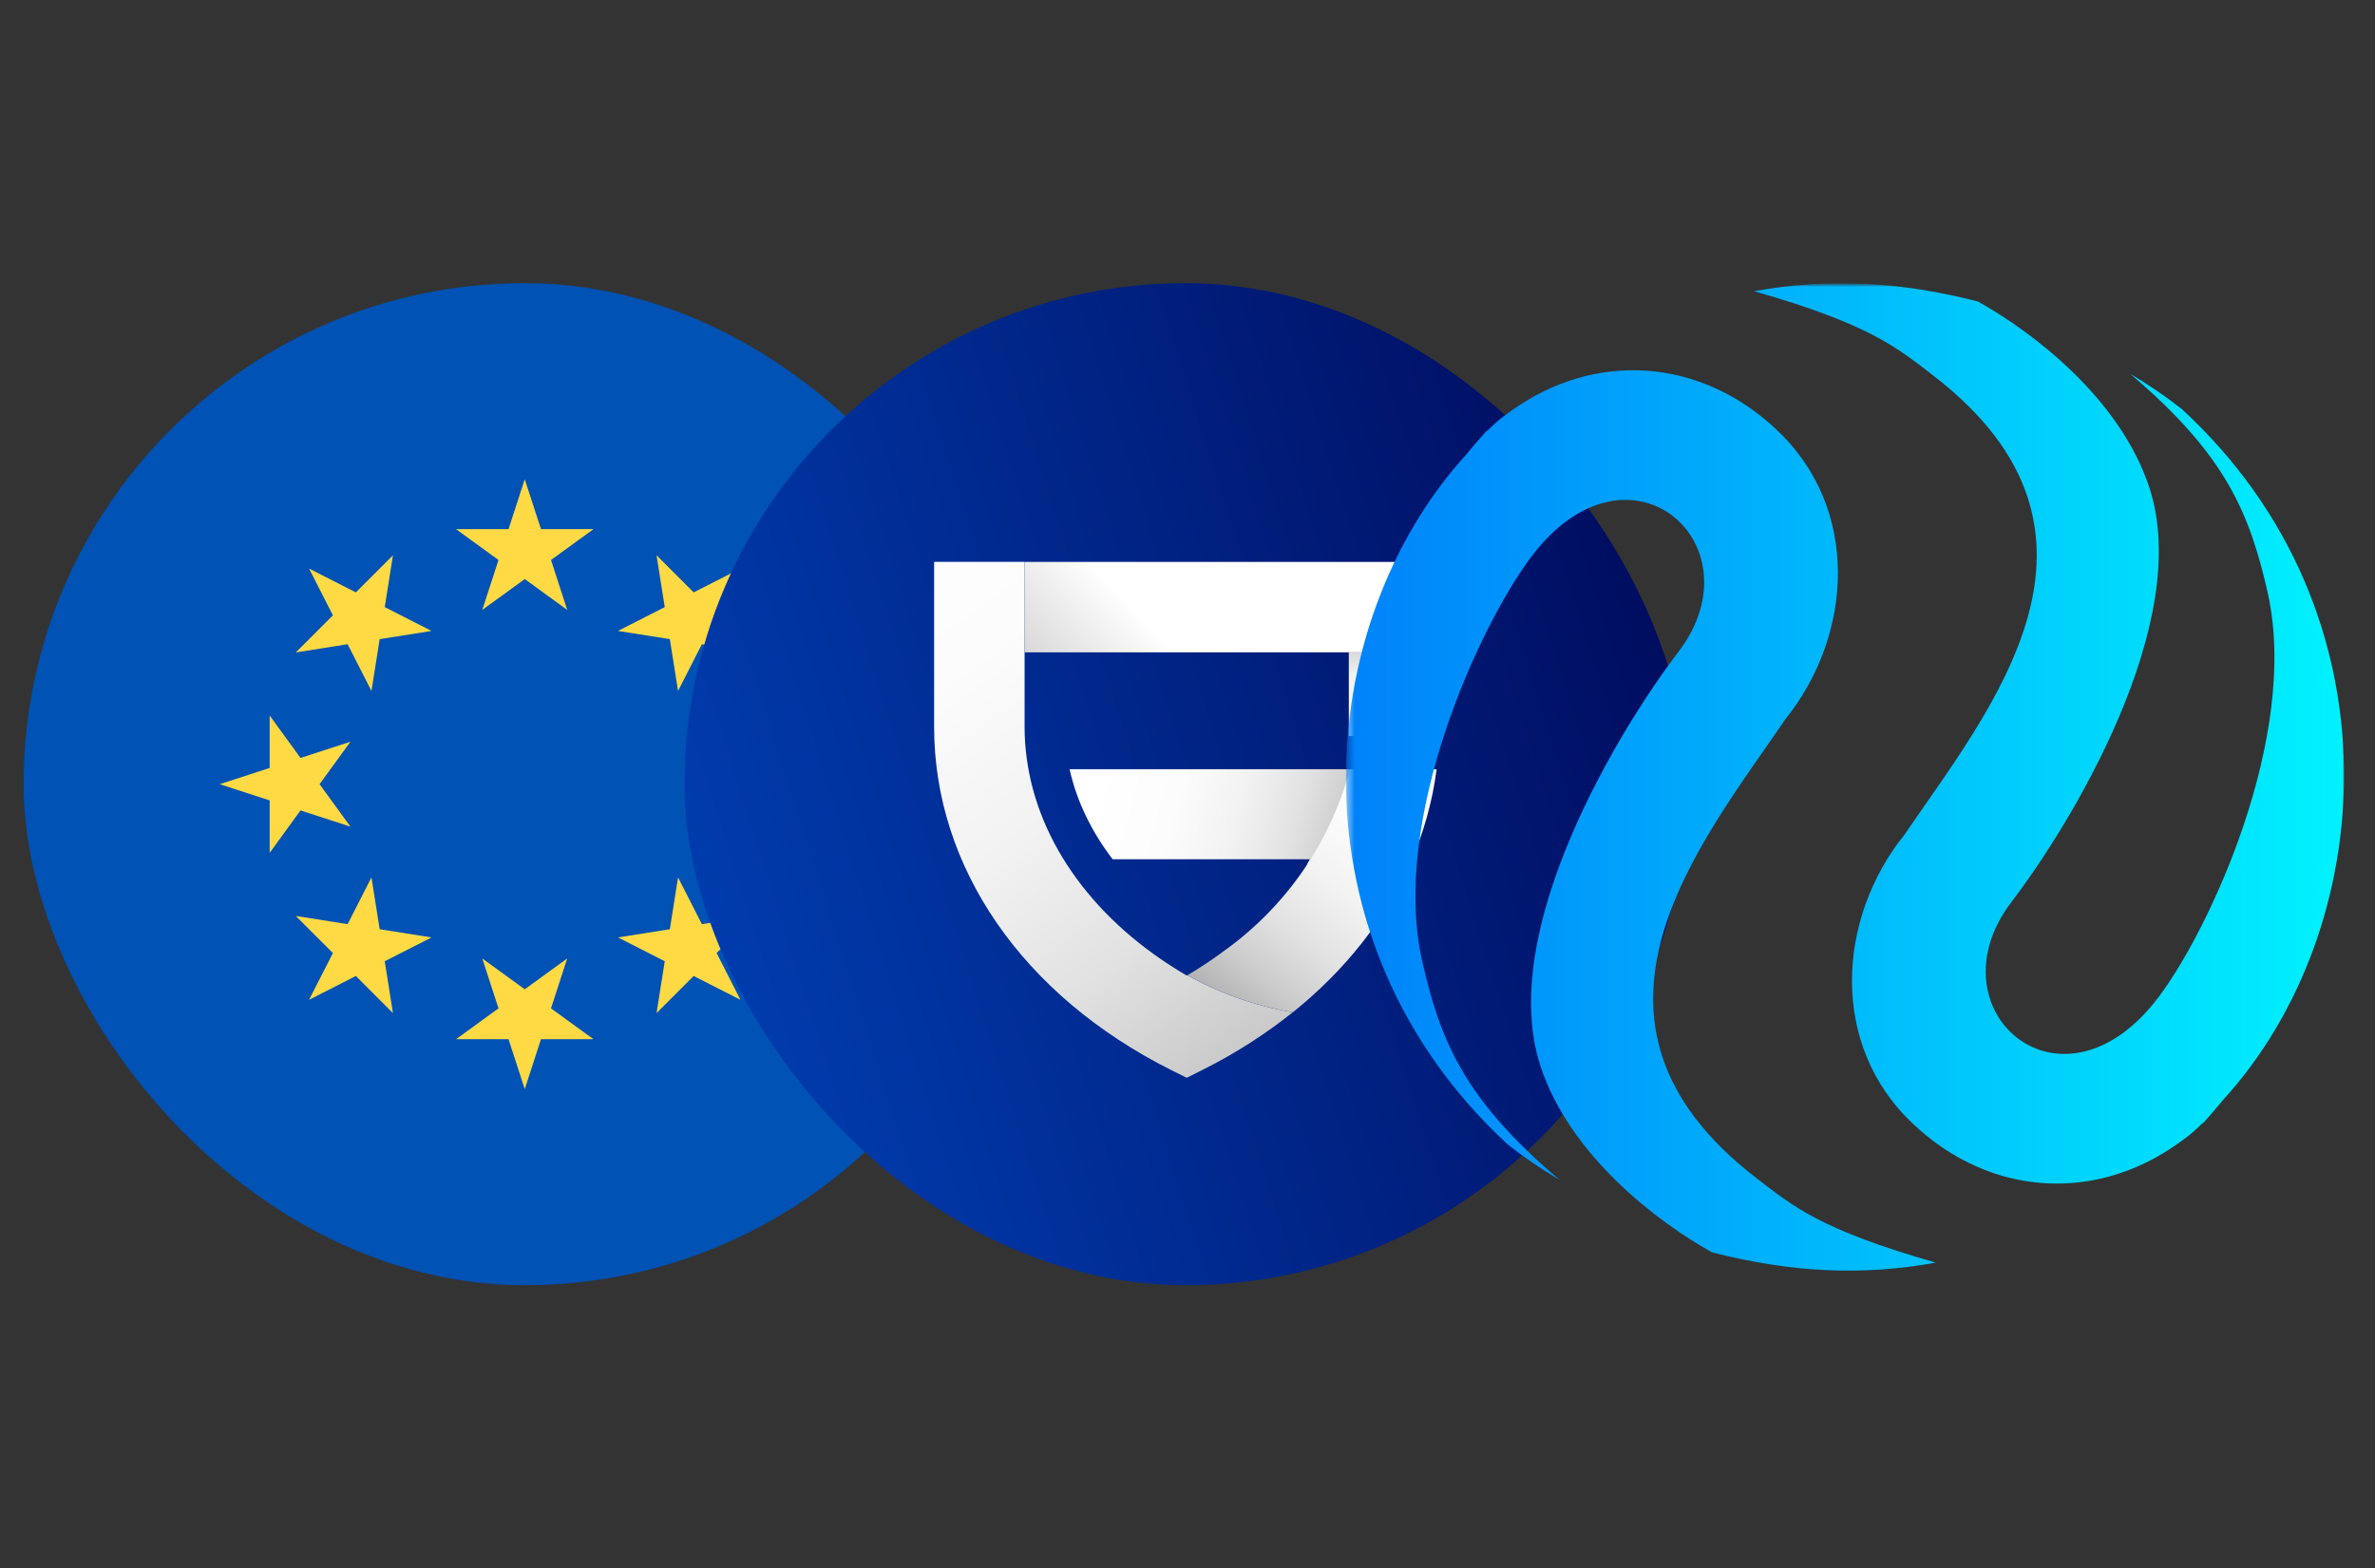 <svg width="327" height="216" viewBox="0 0 327 216" fill="none" xmlns="http://www.w3.org/2000/svg">
<rect x="0" y="0" width="327" height="216" fill="#333333" stroke="none"/>
<g clip-path="url(#clip0_146_68477)">
<path d="M72.25 177C110.358 177 141.25 146.108 141.25 108C141.25 69.892 110.358 39 72.25 39C34.142 39 3.25 69.892 3.25 108C3.25 146.108 34.142 177 72.25 177Z" fill="#0052B4"/>
<path d="M72.25 66L74.484 72.876H81.713L75.865 77.125L78.099 84L72.25 79.751L66.401 84L68.636 77.125L62.787 72.876H70.016L72.25 66Z" fill="#FFDA44"/>
<path d="M42.552 78.302L48.994 81.584L54.105 76.473L52.974 83.612L59.416 86.895L52.276 88.026L51.145 95.166L47.862 88.725L40.723 89.856L45.834 84.744L42.552 78.302Z" fill="#FFDA44"/>
<path d="M30.25 108L37.126 105.766V98.537L41.374 104.386L48.25 102.152L44 108L48.25 113.849L41.374 111.615L37.126 117.464V110.234L30.25 108Z" fill="#FFDA44"/>
<path d="M42.552 137.699L45.834 131.258L40.723 126.146L47.863 127.277L51.144 120.836L52.276 127.976L59.416 129.107L52.975 132.389L54.105 139.529L48.994 134.417L42.552 137.699Z" fill="#FFDA44"/>
<path d="M72.25 150L70.016 143.124H62.787L68.636 138.875L66.401 132L72.25 136.249L78.099 132L75.865 138.875L81.713 143.124H74.484L72.25 150Z" fill="#FFDA44"/>
<path d="M101.949 137.699L95.508 134.418L90.396 139.529L91.527 132.389L85.086 129.107L92.226 127.976L93.357 120.836L96.639 127.277L103.778 126.146L98.667 131.258L101.949 137.699Z" fill="#FFDA44"/>
<path d="M114.25 108L107.374 110.234V117.464L103.125 111.615L96.25 113.849L100.499 108L96.25 102.152L103.125 104.386L107.374 98.537V105.766L114.25 108Z" fill="#FFDA44"/>
<path d="M101.949 78.302L98.667 84.744L103.779 89.855L96.638 88.724L93.357 95.165L92.226 88.025L85.086 86.894L91.527 83.612L90.396 76.473L95.508 81.584L101.949 78.302Z" fill="#FFDA44"/>
</g>
<g clip-path="url(#clip1_146_68477)">
<path d="M163.25 177C201.358 177 232.25 146.108 232.25 108C232.25 69.892 201.358 39 163.25 39C125.142 39 94.25 69.892 94.25 108C94.25 146.108 125.142 177 163.25 177Z" fill="url(#paint0_linear_146_68477)"/>
<path d="M185.872 105.941C190.225 111.75 177.479 122.979 180.343 118.341H153.193C150.256 114.5 148.236 110.3 147.266 105.941H185.872Z" fill="url(#paint1_linear_146_68477)"/>
<path d="M178.003 139.412C174.144 142.488 169.973 145.15 165.558 147.353L163.398 148.44L161.226 147.357C140.799 137.106 128.613 119.451 128.613 100.102V77.385H141.071V100.102C141.069 101.551 141.167 102.999 141.364 104.434C142.933 116.189 150.867 127.033 163.352 134.334C163.363 134.346 163.377 134.355 163.391 134.362C163.404 134.355 163.411 134.348 163.425 134.342L163.477 134.308C167.99 136.832 172.903 138.558 178.003 139.412Z" fill="url(#paint2_linear_146_68477)"/>
<path d="M197.797 105.941C197.221 110.432 195.989 114.813 194.142 118.946C190.727 126.621 185.238 133.605 178.008 139.415C172.912 138.561 168 136.834 163.49 134.311C165.119 133.351 166.699 132.308 168.223 131.188C168.375 131.09 168.521 130.983 168.661 130.869C177.1 124.792 183.18 115.986 185.871 105.941H197.797Z" fill="url(#paint3_linear_146_68477)"/>
<path d="M198.184 77.389H141.072V89.841H198.184V77.389Z" fill="url(#paint4_linear_146_68477)"/>
<path d="M198.183 89.842V100.102C198.183 100.526 198.17 100.952 198.157 101.377H185.691C185.704 100.951 185.71 100.526 185.71 100.102V89.842H198.183Z" fill="url(#paint5_linear_146_68477)"/>
</g>
<g clip-path="url(#clip2_146_68477)">
<mask id="mask0_146_68477" style="mask-type:luminance" maskUnits="userSpaceOnUse" x="185" y="39" width="139" height="138">
<path d="M323.25 39H185.25V177H323.25V39Z" fill="white"/>
</mask>
<g mask="url(#mask0_146_68477)">
<mask id="mask1_146_68477" style="mask-type:luminance" maskUnits="userSpaceOnUse" x="185" y="39" width="139" height="138">
<path d="M323.25 39H185.25V177H323.25V39Z" fill="white"/>
</mask>
<g mask="url(#mask1_146_68477)">
<path d="M201.967 62.505C202.82 61.444 203.724 60.422 204.629 59.401C204.669 59.35 204.761 59.34 204.802 59.29C204.883 59.188 205.015 59.128 205.096 59.026L205.178 58.925C205.808 58.349 206.479 57.721 207.252 57.174C209.989 55.118 212.828 53.557 215.822 52.529C225.426 49.193 236.116 51.249 244.5 59.081C256.206 69.94 255.157 87.432 245.813 99.059C234.005 116.392 213.712 140.574 241.809 162.236C246.861 166.13 250.608 169.342 266.522 173.893C256.114 175.79 246.464 175.2 235.723 172.485C228.125 168.241 216.18 159.154 212.116 146.882C205.973 128.271 222.93 100.448 231.125 89.733C242.376 74.903 224.17 58.849 210.767 76.772C203.761 86.112 191.504 112.542 195.764 132.148C198.254 143.265 201.574 151.369 214.736 162.501C212.295 161.076 209.925 159.459 207.626 157.65C177.044 129.46 180.592 85.871 201.967 62.505Z" fill="url(#paint6_linear_146_68477)"/>
<path d="M306.072 151.494C305.219 152.555 304.315 153.577 303.41 154.599C303.37 154.649 303.279 154.659 303.237 154.71C303.156 154.811 303.024 154.872 302.943 154.973L302.862 155.074C302.231 155.651 301.561 156.278 300.787 156.825C298.05 158.881 295.211 160.442 292.217 161.469C282.613 164.806 271.923 162.75 263.539 154.918C251.834 144.059 252.882 126.567 262.226 114.94C274.034 97.608 294.327 73.426 266.23 51.764C261.178 47.868 257.431 44.657 241.518 40.107C251.925 38.209 261.575 38.799 272.316 41.514C279.914 45.758 291.859 54.845 295.923 67.118C302.066 85.729 285.109 113.551 276.914 124.267C265.663 139.096 283.869 155.151 297.272 137.228C304.278 127.887 316.535 101.457 312.275 81.852C309.785 70.734 306.466 62.63 293.303 51.498C295.744 52.923 298.114 54.54 300.414 56.349C330.994 84.539 327.447 128.128 306.072 151.494Z" fill="url(#paint7_linear_146_68477)"/>
</g>
</g>
</g>
<defs>
<linearGradient id="paint0_linear_146_68477" x1="232.25" y1="39" x2="67.118" y2="91.249" gradientUnits="userSpaceOnUse">
<stop stop-color="#000756"/>
<stop offset="1" stop-color="#0042B8"/>
</linearGradient>
<linearGradient id="paint1_linear_146_68477" x1="198.455" y1="119.936" x2="150.95" y2="107.133" gradientUnits="userSpaceOnUse">
<stop offset="0.14" stop-color="#ADADAD"/>
<stop offset="0.29" stop-color="#CBCBCB"/>
<stop offset="0.43" stop-color="#E2E2E2"/>
<stop offset="0.59" stop-color="#F2F2F2"/>
<stop offset="0.77" stop-color="#FCFCFC"/>
<stop offset="1" stop-color="white"/>
</linearGradient>
<linearGradient id="paint2_linear_146_68477" x1="180.915" y1="160.502" x2="113.765" y2="66.845" gradientUnits="userSpaceOnUse">
<stop stop-color="#ADADAD"/>
<stop offset="0.17" stop-color="#CBCBCB"/>
<stop offset="0.34" stop-color="#E2E2E2"/>
<stop offset="0.52" stop-color="#F2F2F2"/>
<stop offset="0.73" stop-color="#FCFCFC"/>
<stop offset="1" stop-color="white"/>
</linearGradient>
<linearGradient id="paint3_linear_146_68477" x1="164.264" y1="146.328" x2="196.158" y2="105.898" gradientUnits="userSpaceOnUse">
<stop offset="0.15" stop-color="#ADADAD"/>
<stop offset="0.29" stop-color="#CBCBCB"/>
<stop offset="0.44" stop-color="#E2E2E2"/>
<stop offset="0.6" stop-color="#F2F2F2"/>
<stop offset="0.77" stop-color="#FCFCFC"/>
<stop offset="1" stop-color="white"/>
</linearGradient>
<linearGradient id="paint4_linear_146_68477" x1="135.582" y1="115.959" x2="162.537" y2="90.354" gradientUnits="userSpaceOnUse">
<stop offset="0.14" stop-color="#ADADAD"/>
<stop offset="0.43" stop-color="#C9C9C9"/>
<stop offset="1" stop-color="white"/>
</linearGradient>
<linearGradient id="paint5_linear_146_68477" x1="191.937" y1="83.306" x2="191.937" y2="101.377" gradientUnits="userSpaceOnUse">
<stop offset="0.09" stop-color="#ADADAD"/>
<stop offset="0.24" stop-color="#CBCBCB"/>
<stop offset="0.425" stop-color="#E2E2E2"/>
<stop offset="0.537" stop-color="#F2F2F2"/>
<stop offset="1" stop-color="white"/>
</linearGradient>
<linearGradient id="paint6_linear_146_68477" x1="185.305" y1="107" x2="322.732" y2="107" gradientUnits="userSpaceOnUse">
<stop stop-color="#0082FA"/>
<stop offset="1" stop-color="#00F2FE"/>
</linearGradient>
<linearGradient id="paint7_linear_146_68477" x1="185.307" y1="107" x2="322.734" y2="107" gradientUnits="userSpaceOnUse">
<stop stop-color="#0082FA"/>
<stop offset="1" stop-color="#00F2FE"/>
</linearGradient>
<clipPath id="clip0_146_68477">
<rect x="3.25" y="39" width="138" height="138" rx="69" fill="white"/>
</clipPath>
<clipPath id="clip1_146_68477">
<rect x="94.25" y="39" width="138" height="138" rx="69" fill="white"/>
</clipPath>
<clipPath id="clip2_146_68477">
<rect width="138" height="138" fill="white" transform="translate(185.25 39)"/>
</clipPath>
</defs>
</svg>
